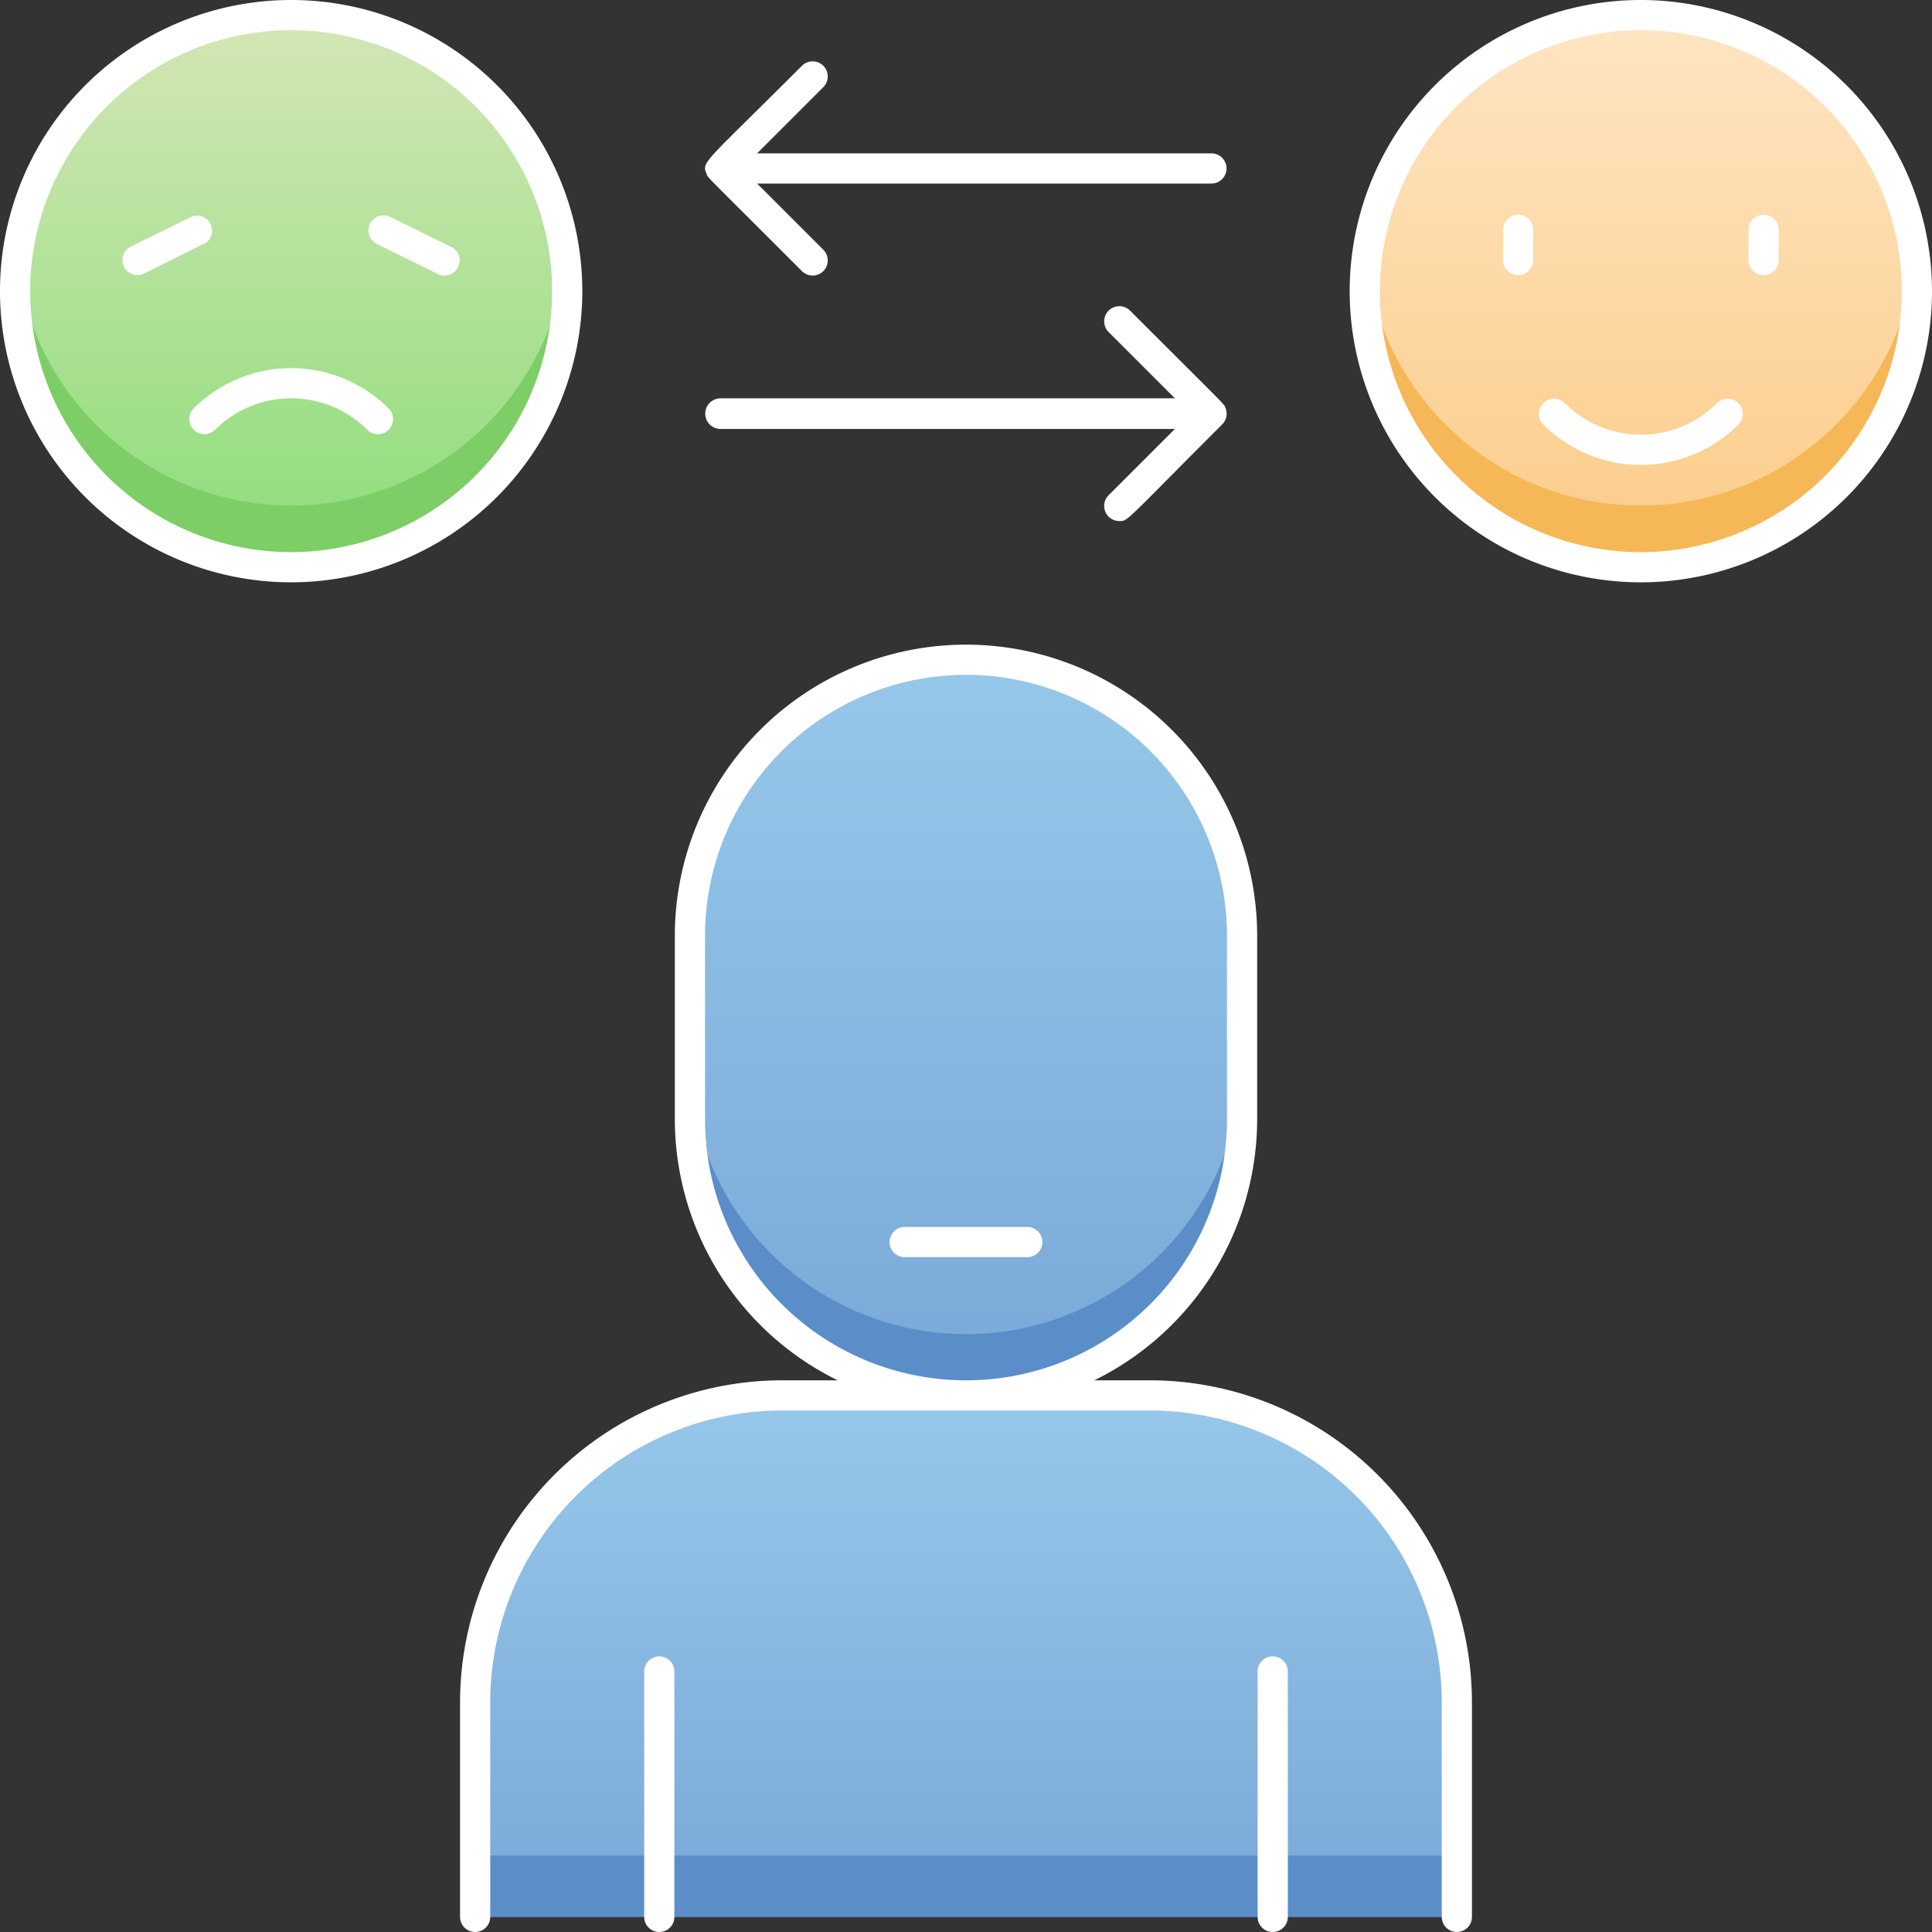 <svg xmlns="http://www.w3.org/2000/svg" xmlns:xlink="http://www.w3.org/1999/xlink" viewBox="0 0 128 128"><rect x="0" y="0" width="128" height="128" fill="#333333" stroke="none"/><defs><style>.cls-1{fill:url(#linear-gradient);}.cls-2{fill:#5b8dc9;}.cls-3{fill:url(#linear-gradient-2);}.cls-4{fill:url(#linear-gradient-3);}.cls-5{fill:#f6b756;}.cls-6{fill:url(#linear-gradient-4);}.cls-7{fill:#7ece67;}.cls-8{fill:#ffffff;}</style><linearGradient id="linear-gradient" x1="64" y1="92.45" x2="64" y2="43.68" gradientUnits="userSpaceOnUse"><stop offset="0" stop-color="#7aa8d7"/><stop offset="1" stop-color="#96c8ea"/></linearGradient><linearGradient id="linear-gradient-2" x1="64" y1="126.99" x2="64" y2="92.45" xlink:href="#linear-gradient"/><linearGradient id="linear-gradient-3" x1="108.7" y1="37.58" x2="108.7" y2="1.01" gradientUnits="userSpaceOnUse"><stop offset="0" stop-color="#fbcc88"/><stop offset="1" stop-color="#ffe5c3"/></linearGradient><linearGradient id="linear-gradient-4" x1="19.3" y1="37.58" x2="19.3" y2="1.01" gradientUnits="userSpaceOnUse"><stop offset="0" stop-color="#8cdd79"/><stop offset="1" stop-color="#d4e6b6"/></linearGradient></defs><title>Bipolar</title><g id="Bipolar"><path class="cls-1" d="M64,92.45A18.29,18.29,0,0,1,45.71,74.16V62a18.29,18.29,0,0,1,36.58,0V74.16A18.29,18.29,0,0,1,64,92.45Z"/><path class="cls-2" d="M82.29,70.1v4.06a18.29,18.29,0,0,1-36.58,0V70.1a18.29,18.29,0,0,0,36.58,0Z"/><path class="cls-3" d="M96.51,112.77V127h-65V112.77A20.32,20.32,0,0,1,51.81,92.45H76.19A20.32,20.32,0,0,1,96.51,112.77Z"/><rect class="cls-2" x="31.49" y="122.93" width="65.02" height="4.06"/><circle class="cls-4" cx="108.7" cy="19.3" r="18.29"/><path class="cls-5" d="M108.7,37.58A18.27,18.27,0,0,1,90.54,17.26a18.28,18.28,0,0,0,36.33,0A18.28,18.28,0,0,1,108.7,37.58Z"/><circle class="cls-6" cx="19.3" cy="19.3" r="18.29"/><path class="cls-7" d="M19.3,37.58A18.28,18.28,0,0,1,1.13,17.26a18.28,18.28,0,0,0,36.33,0A18.27,18.27,0,0,1,19.3,37.58Z"/><path class="cls-8" d="M38.58,19.29A19.29,19.29,0,1,0,19.29,38.58,19.31,19.31,0,0,0,38.58,19.29ZM19.29,36.58A17.29,17.29,0,1,1,36.58,19.29,17.31,17.31,0,0,1,19.29,36.58Z"/><path class="cls-8" d="M12.83,27.06a1,1,0,0,0,1.42,1.41,7.14,7.14,0,0,1,10.08,0,1,1,0,0,0,1.42-1.41A9.15,9.15,0,0,0,12.83,27.06Z"/><path class="cls-8" d="M108.71,0A19.29,19.29,0,1,0,128,19.29,19.31,19.31,0,0,0,108.71,0Zm0,36.58A17.29,17.29,0,1,1,126,19.29,17.31,17.31,0,0,1,108.71,36.58Z"/><path class="cls-8" d="M113.75,26.71a7.12,7.12,0,0,1-10.08,0,1,1,0,0,0-1.42,1.42,9.15,9.15,0,0,0,12.92,0A1,1,0,0,0,113.75,26.71Z"/><path class="cls-8" d="M99.58,15.23v2a1,1,0,0,0,2,0v-2A1,1,0,0,0,99.58,15.23Z"/><path class="cls-8" d="M115.84,15.23v2a1,1,0,0,0,2,0v-2A1,1,0,0,0,115.84,15.23Z"/><path class="cls-8" d="M12.75,14.33l-4.07,2a1,1,0,0,0,.45,1.9c.34,0,.17,0,4.51-2.14A1,1,0,0,0,12.75,14.33Z"/><path class="cls-8" d="M29.9,16.36l-4.07-2a1,1,0,0,0-.89,1.79l4.06,2A1,1,0,0,0,29.9,16.36Z"/><path class="cls-8" d="M46.82,11.54c.11.27-.33-.22,6.31,6.42a1,1,0,0,0,1.42-1.41l-4.39-4.39h30.1a1,1,0,0,0,0-2H50.16l4.39-4.39a1,1,0,0,0-1.42-1.41C46.57,10.92,46.47,10.7,46.82,11.54Z"/><path class="cls-8" d="M47.74,28.42h30.1l-4.39,4.39a1,1,0,0,0,.71,1.71c.58,0,.24.17,6.8-6.39A1,1,0,0,0,81.18,27c-.11-.27.33.22-6.31-6.42A1,1,0,0,0,73.45,22l4.39,4.39H47.74A1,1,0,0,0,47.74,28.42Z"/><path class="cls-8" d="M68.06,81.29H59.94a1,1,0,0,0,0,2h8.12A1,1,0,0,0,68.06,81.29Z"/><path class="cls-8" d="M42.68,110.74V127a1,1,0,0,0,2,0V110.74A1,1,0,0,0,42.68,110.74Z"/><path class="cls-8" d="M83.32,110.74V127a1,1,0,0,0,2,0V110.74A1,1,0,0,0,83.32,110.74Z"/><path class="cls-8" d="M76.19,91.45H72.5A19.3,19.3,0,0,0,83.29,74.16V62a19.29,19.29,0,0,0-38.58,0V74.16A19.3,19.3,0,0,0,55.5,91.45H51.81a21.35,21.35,0,0,0-21.33,21.32V127a1,1,0,0,0,2,0V112.77A19.35,19.35,0,0,1,51.81,93.45H76.19a19.35,19.35,0,0,1,19.33,19.32V127a1,1,0,0,0,2,0V112.77A21.35,21.35,0,0,0,76.19,91.45ZM46.71,74.16V62a17.29,17.29,0,0,1,34.58,0V74.16a17.29,17.29,0,0,1-34.58,0Z"/></g></svg>